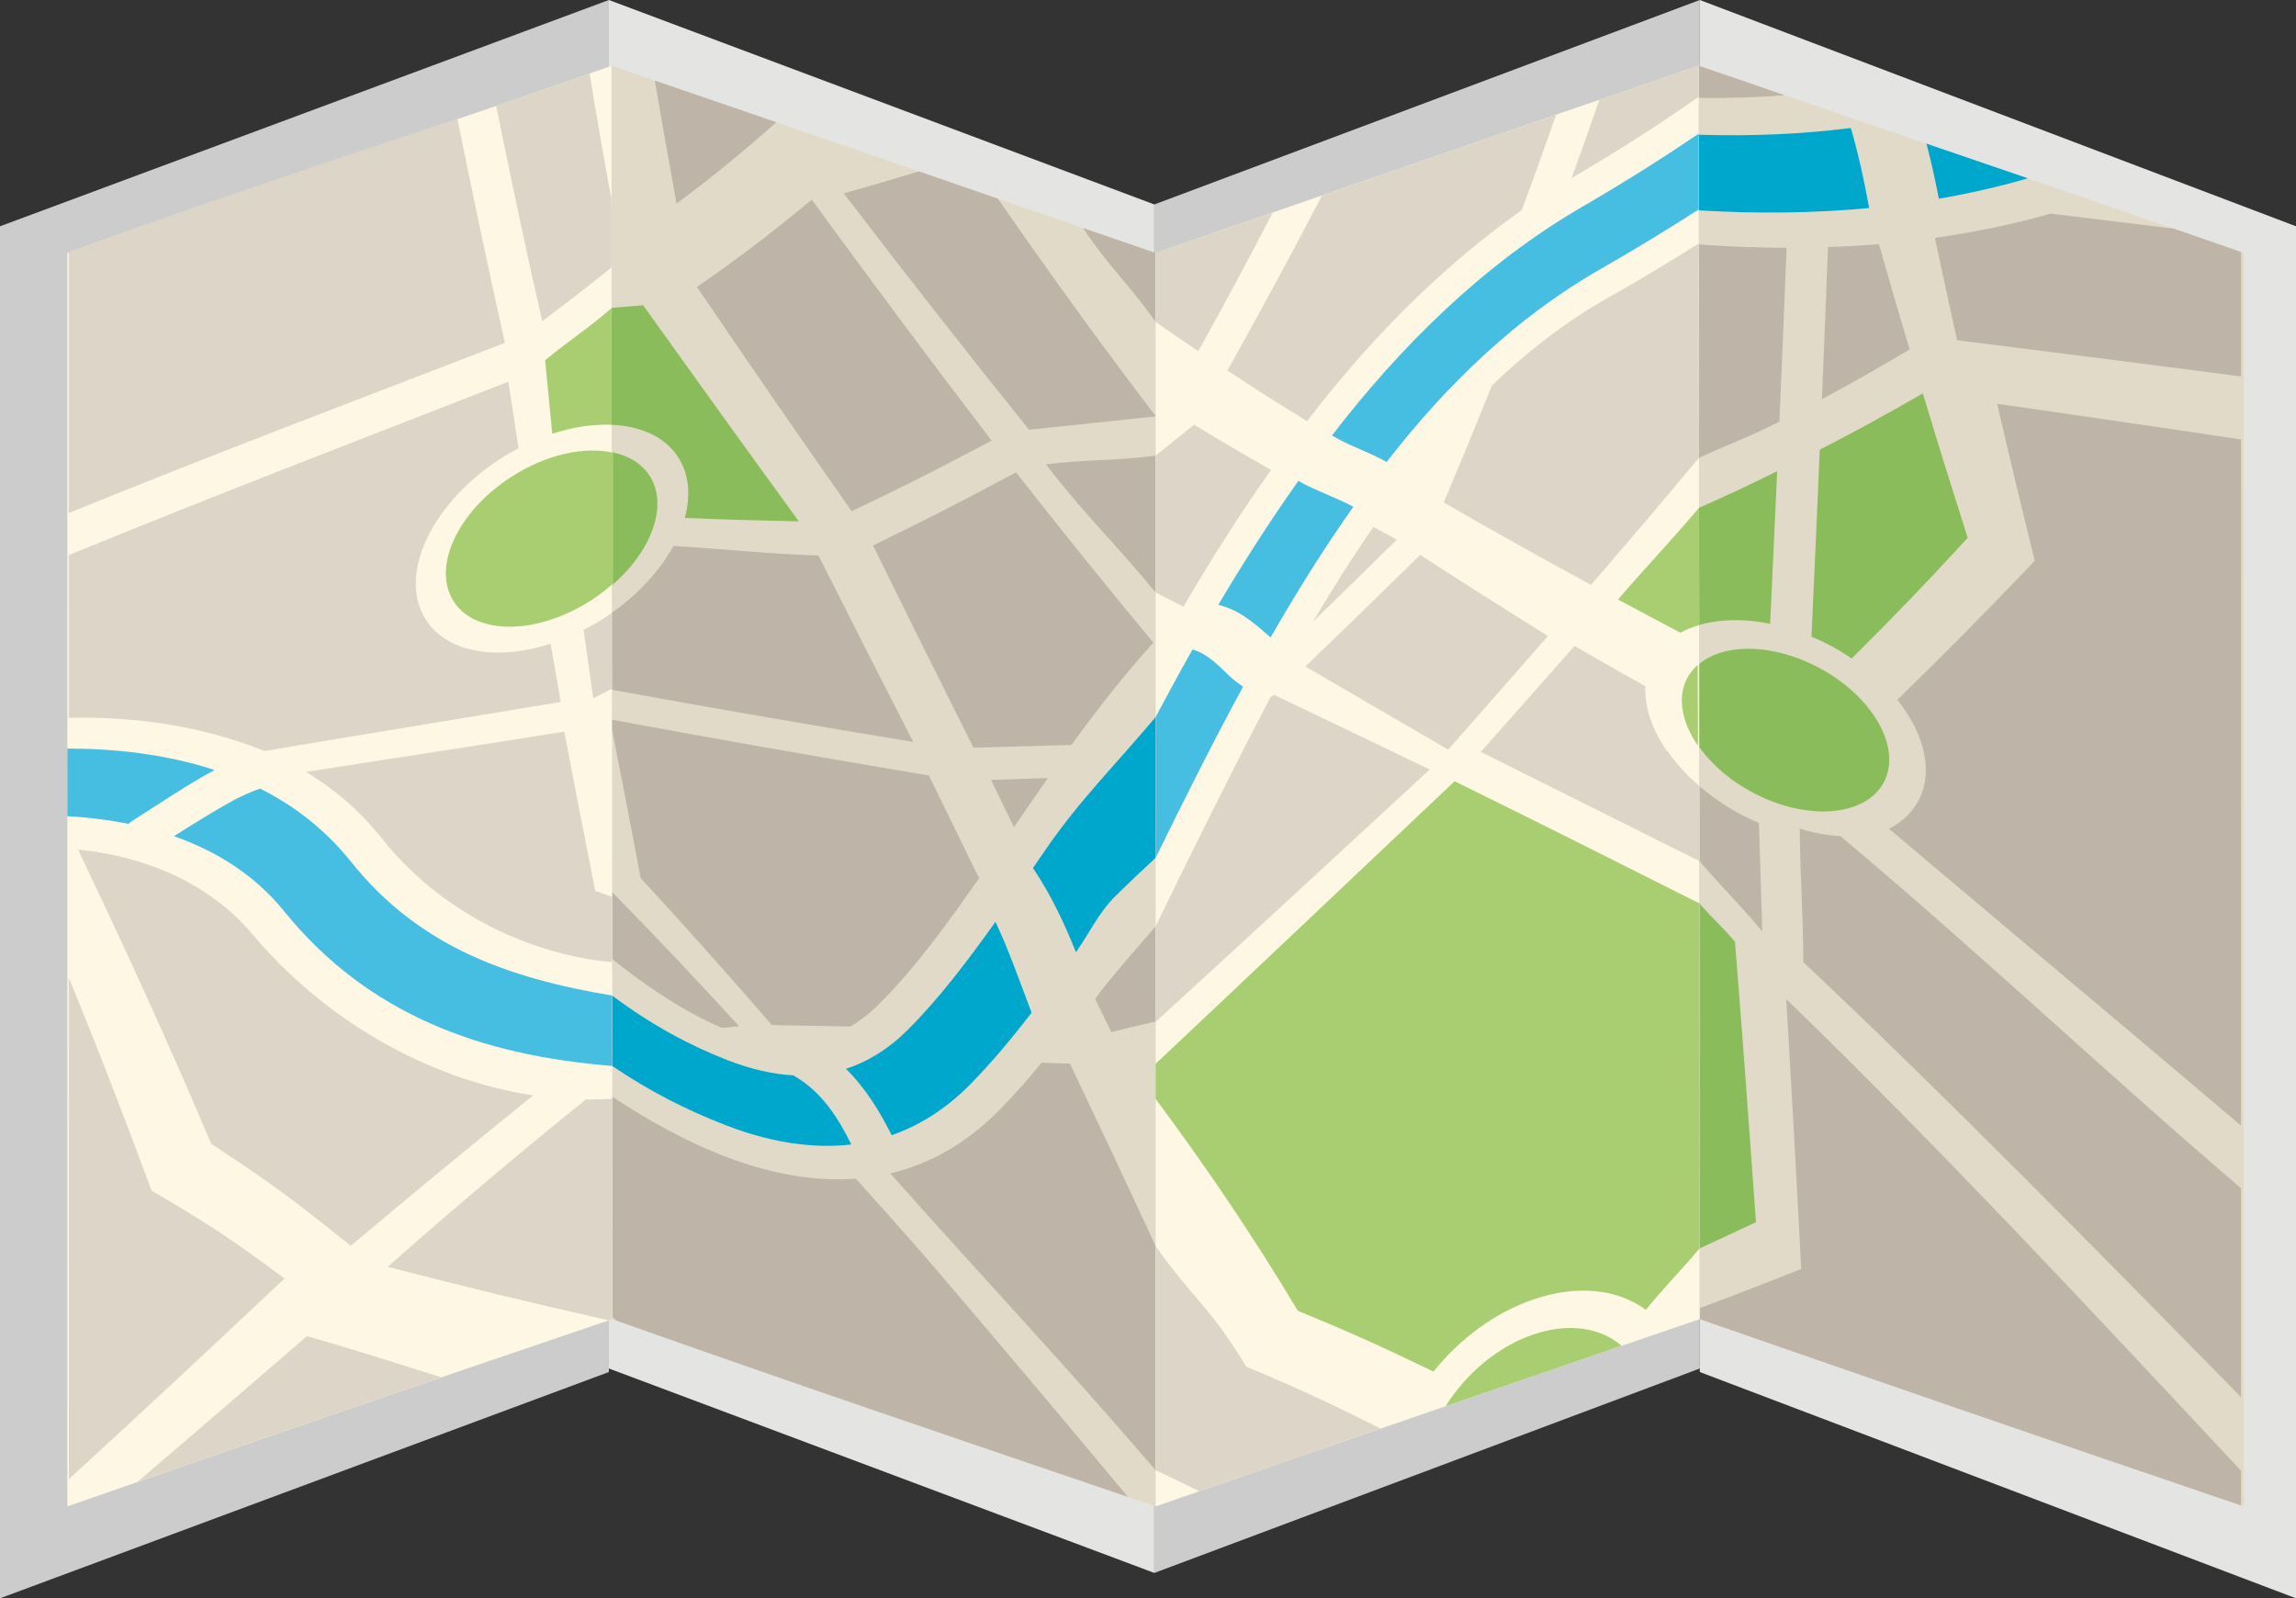 <?xml version="1.0" encoding="UTF-8"?>
<svg width="181px" height="126px" viewBox="0 0 181 126" version="1.1" xmlns="http://www.w3.org/2000/svg" xmlns:xlink="http://www.w3.org/1999/xlink">
    <rect x="0" y="0" width="181" height="126" fill="#333333" stroke="none"/>
    <title>mapaSVG</title>
    <g id="PROTOTIPO" stroke="none" stroke-width="1" fill="none" fill-rule="evenodd">
        <g id="mapa">
            <polygon id="Fill-1" fill="#DDD6C8" points="48 63 47 63.162 48 68"></polygon>
            <polygon id="Fill-2" fill="#CBCCCB" points="48 0 0 17.839 0 126 48 108.162"></polygon>
            <polygon id="Fill-3" fill="#E4E4E3" points="48 0 48 107.883 91 124 91 16.118"></polygon>
            <polygon id="Fill-4" fill="#CBCCCB" points="134 0 91 16.118 91 124 134 107.883"></polygon>
            <polygon id="Fill-5" fill="#E4E4E3" points="134 0 134 108.162 181 126 181 17.839"></polygon>
            <g id="Group-138" transform="translate(5, 5)">
                <path d="M171.885,113.753 C171.884,80.817 171.885,47.88 171.885,14.944 C157.584,9.96 143.24,5.1 128.916,0.182 C128.921,33.118 128.987,66.054 128.991,98.992 C143.274,103.958 157.565,108.894 171.885,113.753" id="Fill-6" fill="#E2DAC8"></path>
                <path d="M128.99,93.413 C130.805,92.579 131.69,92.166 133.428,91.347 C132.906,83.977 132.363,76.608 131.776,69.243 C130.665,67.939 130.104,67.52 128.973,66.219 C128.983,75.361 128.988,84.271 128.99,93.413" id="Fill-8" fill="#8BBC5C"></path>
                <path d="M128.991,98.992 C143.2,103.931 157.418,108.844 171.665,113.678 L171.665,110.942 C159.902,98.353 148.186,85.765 135.815,73.757 C136.236,80.85 136.63,87.942 136.993,95.038 C133.901,96.259 132.318,96.882 128.991,98.127 L128.991,98.992 Z" id="Fill-10" fill="#BEB5A8"></path>
                <path d="M140.079,60.912 C139.085,60.863 138.012,60.672 136.88,60.322 C136.9,64.055 137.143,66.973 137.162,70.847 C148.967,81.982 160.292,93.569 171.665,105.137 C171.667,99.649 171.665,94.161 171.667,88.674 C161.222,79.757 150.617,69.721 140.079,60.912" id="Fill-12" fill="#BEB5A8"></path>
                <path d="M128.916,0.182 L128.916,2.722 C131.237,2.75 133.493,2.674 135.691,2.507 C133.001,1.586 131.649,1.123 128.916,0.182" id="Fill-14" fill="#BEB5A8"></path>
                <path d="M128.918,14.268 C128.922,19.952 128.926,25.408 128.931,31.092 C131.513,29.906 132.776,29.515 135.275,28.233 C135.503,23.004 135.616,20.302 135.844,14.536 C133.589,14.531 131.282,14.442 128.918,14.268" id="Fill-16" fill="#BEB5A8"></path>
                <path d="M139.105,14.478 C138.912,19.498 138.817,21.871 138.625,26.467 C141.414,24.96 142.791,24.176 145.54,22.543 C144.576,19.306 144.092,17.652 143.124,14.245 C141.804,14.355 140.464,14.431 139.105,14.478" id="Fill-18" fill="#BEB5A8"></path>
                <path d="M166.398,13.031 C162.482,12.545 160.542,12.311 156.664,11.839 C153.756,12.669 150.708,13.304 147.534,13.751 C148.235,17.068 148.586,18.678 149.284,21.822 C156.747,22.767 164.212,23.696 171.67,24.679 C171.671,20.902 171.671,18.95 171.671,14.869 C169.552,14.127 168.498,13.76 166.398,13.031" id="Fill-20" fill="#BEB5A8"></path>
                <path d="M128.917,11.583 C133.616,11.869 138.092,11.804 142.352,11.399 C141.978,9.354 141.537,7.255 140.906,5.089 C137.141,5.569 133.148,5.751 128.916,5.622 C128.917,8.063 128.916,9.253 128.917,11.583" id="Fill-22" fill="#00A7CC"></path>
                <path d="M146.869,6.325 C147.259,7.801 147.573,9.247 147.843,10.666 C150.266,10.249 152.608,9.712 154.862,9.057 C151.667,7.963 150.072,7.419 146.869,6.325" id="Fill-24" fill="#00A7CC"></path>
                <path d="M128.818,53.692 C129.771,55.107 131.251,56.447 133.115,57.449 C137.373,59.74 142.016,59.406 143.487,56.704 C144.957,54.002 142.697,49.955 138.439,47.665 C134.738,45.674 130.748,45.668 128.802,47.474 L128.818,53.692 Z" id="Fill-26" fill="#8BBC5C"></path>
                <path d="M152.441,26.83 C153.631,31.956 154.223,34.409 155.406,39.211 C151.862,42.932 148.245,46.581 144.57,50.171 C146.718,52.861 147.46,55.872 146.211,58.166 C145.702,59.102 144.908,59.823 143.917,60.334 C152.765,67.824 162.879,76.269 171.666,83.737 C171.668,65.707 171.669,47.678 171.67,29.646 C165.264,28.681 158.853,27.755 152.441,26.83" id="Fill-28" fill="#BEB5A8"></path>
                <path d="M139.383,45.94 C139.943,46.24 140.469,46.569 140.975,46.911 C144.637,43.258 146.471,41.36 150.12,37.4 C148.71,32.964 148.002,30.703 146.581,26.009 C143.354,27.865 141.739,28.752 138.457,30.451 C138.196,36.572 138.064,39.486 137.804,45.191 C138.332,45.413 138.86,45.658 139.383,45.94" id="Fill-30" fill="#8BBC5C"></path>
                <path d="M134.547,44.174 C134.769,39.488 134.88,37.096 135.101,32.146 C132.673,33.341 131.447,33.918 128.936,35.032 C128.94,38.801 128.943,40.693 128.946,44.272 C130.555,43.799 132.497,43.761 134.547,44.174" id="Fill-32" fill="#8BBC5C"></path>
                <path d="M132.182,59.174 C130.983,58.527 129.905,57.778 128.963,56.966 C128.965,59.158 128.967,60.481 128.969,62.886 C130.982,65.192 131.973,66.113 133.926,68.425 C133.819,64.946 133.767,63.243 133.661,59.878 C133.166,59.665 132.672,59.437 132.182,59.174" id="Fill-34" fill="#BEB5A8"></path>
                <path d="M86.098,113.753 L86.098,14.944 C71.799,10.024 57.511,5.077 43.205,0.182 C43.206,33.118 43.267,66.054 43.269,98.992 C57.497,104.053 71.805,108.875 86.098,113.753" id="Fill-36" fill="#E2DAC8"></path>
                <path d="M67.435,8.51 C65.074,9.229 63.894,9.576 61.514,10.243 C66.31,16.515 71.17,22.726 76.123,28.876 C80.07,28.47 82.051,28.256 86.098,27.823 L86.098,27.785 C81.814,22.179 77.679,16.463 73.668,10.663 C71.173,9.802 69.931,9.372 67.435,8.51" id="Fill-38" fill="#BEB5A8"></path>
                <path d="M58.996,10.739 C55.426,13.67 53.629,15.041 49.943,17.624 C53.963,23.548 58.027,29.442 62.138,35.303 C66.572,33.186 68.757,32.078 73.171,29.735 C68.368,23.457 63.652,17.125 58.996,10.739" id="Fill-40" fill="#BEB5A8"></path>
                <path d="M46.619,1.35 C47.309,5.37 47.652,7.304 48.337,11.061 C51.539,8.64 53.105,7.359 56.21,4.641 C52.444,3.345 50.538,2.691 46.619,1.35" id="Fill-42" fill="#BEB5A8"></path>
                <path d="M80.377,12.976 C82.645,16.341 83.786,17.122 86.098,20.373 L86.098,14.943 C83.79,14.151 82.648,13.758 80.377,12.976" id="Fill-44" fill="#BEB5A8"></path>
                <path d="M43.253,65.315 C43.254,67.407 43.255,68.462 43.257,70.61 C46.226,72.972 49.155,74.866 51.913,76.029 C52.459,75.98 52.731,75.957 53.272,75.907 C49.378,71.665 47.391,69.558 43.253,65.315" id="Fill-46" fill="#BEB5A8"></path>
                <path d="M83.921,113.007 C78.553,106.572 73.161,100.161 67.706,93.801 C65.615,91.427 64.571,90.253 62.468,87.918 C59.138,88.17 55.878,87.483 53.098,86.514 C52.72,86.382 52.332,86.238 51.946,86.088 C49.108,84.978 46.205,83.393 43.264,81.453 C43.268,87.241 43.268,93.029 43.269,98.817 C43.393,98.931 43.454,98.987 43.577,99.102 C56.981,103.864 70.453,108.425 83.921,113.007" id="Fill-48" fill="#BEB5A8"></path>
                <path d="M68.228,56.136 C59.885,54.733 51.556,53.283 43.239,51.736 C43.239,52.03 43.239,52.179 43.24,52.472 C44.153,57.128 44.608,59.454 45.509,64.226 C49.017,68.033 52.461,71.895 55.848,75.809 C58.354,75.864 59.589,75.887 62.049,75.928 C62.812,75.469 63.543,74.897 64.243,74.206 C67.007,71.477 69.572,67.985 72.184,64.225 C70.6,60.983 69.811,59.371 68.228,56.136" id="Fill-50" fill="#BEB5A8"></path>
                <path d="M74.994,60.128 C75.843,58.877 76.719,57.607 77.61,56.334 C75.807,56.391 74.911,56.422 73.125,56.484 C73.847,57.979 74.209,58.724 74.933,60.216 C74.954,60.186 74.974,60.159 74.994,60.128" id="Fill-52" fill="#BEB5A8"></path>
                <path d="M86.098,68.031 C85.919,68.279 82.737,71.8 81.33,73.737 C81.839,74.785 82.095,75.31 82.608,76.365 C84.002,76.019 84.704,75.851 86.12,75.521 C86.12,72.087 86.098,71.407 86.098,68.031" id="Fill-54" fill="#BEB5A8"></path>
                <path d="M86.097,30.924 C82.592,31.357 80.872,31.191 77.448,31.605 C80.864,36 82.578,37.435 86.098,41.706 C86.098,37.129 86.097,35.875 86.097,30.924" id="Fill-56" fill="#BEB5A8"></path>
                <path d="M79.463,53.73 C81.457,50.983 83.58,48.249 85.926,45.655 C82.243,41.241 78.637,36.764 75.101,32.231 C70.576,34.652 68.342,35.8 63.82,38.001 C66.436,43.326 69.077,48.637 71.739,53.939 C74.809,53.852 76.346,53.808 79.463,53.73" id="Fill-58" fill="#BEB5A8"></path>
                <path d="M86.098,93.222 C83.875,88.419 81.625,83.631 79.353,78.853 C78.454,78.82 78.007,78.805 77.115,78.777 C76.037,80.086 74.935,81.338 73.791,82.503 C71.109,85.235 68.15,86.796 65.182,87.502 C72.24,95.461 79.181,102.822 86.098,110.902 L86.098,93.222 Z" id="Fill-60" fill="#BEB5A8"></path>
                <path d="M86.097,51.532 C82.936,55.296 80.112,58.076 77.466,61.922 C77.119,62.428 76.776,62.927 76.433,63.428 C77.905,65.624 78.923,67.836 79.82,70.068 C80.845,68.621 81.622,66.933 82.927,65.649 C84.222,64.375 84.857,63.777 86.098,62.63 C86.098,58.299 86.097,55.984 86.097,51.532" id="Fill-62" fill="#00A7CC"></path>
                <path d="M73.476,67.672 C71.219,70.842 68.967,73.787 66.548,76.2 C65.087,77.658 63.464,78.682 61.684,79.255 C63.268,80.824 64.345,82.611 65.294,84.493 C67.435,83.747 69.534,82.462 71.481,80.488 C73.166,78.779 74.76,76.867 76.324,74.832 C75.398,72.423 74.586,70.031 73.476,67.672" id="Fill-64" fill="#00A7CC"></path>
                <path d="M57.77,79.915 C57.694,79.869 57.621,79.822 57.552,79.774 C55.933,79.688 54.206,79.296 52.364,78.582 C49.421,77.441 46.355,75.806 43.259,73.486 C43.261,75.678 43.261,76.759 43.263,79.033 C46.248,81.067 49.203,82.528 52.08,83.654 C52.411,83.783 52.75,83.91 53.096,84.032 C55.827,84.983 58.962,85.592 62.115,85.221 C61.117,83.224 59.882,81.194 57.77,79.915" id="Fill-66" fill="#00A7CC"></path>
                <path d="M46.19,32.473 C45.559,31.514 44.526,30.913 43.269,30.656 L43.269,41.12 C46.404,38.406 47.714,34.791 46.19,32.473" id="Fill-68" fill="#8BBC5C"></path>
                <path d="M59.524,38.793 C55.662,38.679 52.055,38.268 48.085,38.04 C47.059,39.929 45.393,41.782 43.23,43.309 C43.232,45.66 43.234,46.943 43.236,49.379 C51.144,50.824 59.062,52.182 66.993,53.491 C64.488,48.6 61.996,43.702 59.524,38.793" id="Fill-70" fill="#BEB5A8"></path>
                <path d="M48.441,31.01 C49.33,32.362 49.465,34.058 48.984,35.833 C52.554,35.975 54.418,36.025 57.976,36.102 C53.859,30.44 49.768,24.759 45.699,19.064 C44.71,19.152 44.213,19.193 43.209,19.271 C43.212,23.091 43.213,24.994 43.216,28.488 C45.492,28.586 47.394,29.418 48.441,31.01" id="Fill-72" fill="#8BBC5C"></path>
                <path d="M128.991,98.992 C128.987,66.054 128.921,33.119 128.915,0.182 C114.627,5.056 100.37,10.024 86.098,14.944 L86.098,113.753 C100.384,108.802 114.682,103.88 128.991,98.992" id="Fill-74" fill="#FDF7E4"></path>
                <path d="M109.669,56.589 C101.813,64.016 93.971,71.457 86.098,78.864 L86.098,81.628 C90.108,87.01 93.868,92.575 97.311,98.331 C101.643,100.12 103.757,101.079 108.005,103.127 C110.078,100.538 112.822,98.49 115.861,97.447 C119.342,96.253 122.519,96.617 124.748,98.255 C126.43,96.206 127.279,95.428 128.99,93.413 C128.987,84.428 128.982,75.205 128.973,66.219 C122.547,62.993 116.126,59.756 109.669,56.589" id="Fill-76" fill="#A9CE71"></path>
                <path d="M122.835,101.094 C121.151,99.643 118.631,99.258 115.846,100.213 C113.061,101.168 110.594,103.265 108.96,105.854 C114.428,103.974 117.147,103.04 122.835,101.094" id="Fill-78" fill="#A9CE71"></path>
                <path d="M97.909,47.541 C101.542,44.042 103.35,42.286 106.956,38.742 C111.016,41.371 113.019,42.634 117.029,45.137 C113.887,48.734 112.313,50.521 109.165,54.098 C104.705,51.494 102.461,50.205 97.909,47.541" id="Fill-80" fill="#DDD6C8"></path>
                <path d="M86.098,14.944 L86.098,20.373 C87.444,21.319 88.118,21.781 89.465,22.688 C91.813,18.438 92.986,16.26 95.333,11.758 C91.641,13.033 89.789,13.673 86.098,14.944" id="Fill-82" fill="#DDD6C8"></path>
                <path d="M86.097,75.565 C93.319,68.951 100.517,62.311 107.709,55.665 C102.854,53.316 100.406,52.159 95.437,49.777 C95.32,49.859 95.261,49.903 95.144,49.986 C92.132,55.755 89.242,61.566 86.396,67.418 C86.296,67.624 86.197,67.826 86.098,68.031 C86.098,70.123 86.097,71.62 86.097,75.565" id="Fill-84" fill="#DDD6C8"></path>
                <path d="M89.134,28.483 C87.921,29.462 87.313,29.95 86.097,30.924 C86.097,35.401 86.097,37.539 86.097,41.706 C86.976,42.156 87.416,42.379 88.293,42.822 C90.422,39.19 92.705,35.573 95.197,32.047 C92.78,30.664 91.566,29.955 89.134,28.483" id="Fill-86" fill="#DDD6C8"></path>
                <path d="M98.513,44.001 C101.161,41.431 102.482,40.14 105.116,37.539 C104.38,37.144 104.011,36.944 103.272,36.543 C101.601,38.949 100.022,41.448 98.513,44.001" id="Fill-88" fill="#DDD6C8"></path>
                <path d="M121.086,2.863 C120.212,5.378 119.772,6.61 118.892,9.034 C118.959,8.995 119.024,8.954 119.091,8.915 C122.471,6.95 125.765,4.837 128.915,2.631 L128.915,0.182 C125.834,1.233 124.264,1.771 121.086,2.863" id="Fill-90" fill="#DDD6C8"></path>
                <path d="M128.918,14.189 C126.568,15.678 124.167,17.119 121.729,18.494 C118.444,20.35 115.418,22.696 112.619,25.381 C111.098,29.157 110.337,30.996 108.814,34.614 C113.495,37.305 115.799,38.589 120.426,41.108 C123.85,37.131 125.56,35.13 128.931,31.092 C128.926,25.458 128.922,19.824 128.918,14.189" id="Fill-92" fill="#DDD6C8"></path>
                <path d="M99.215,10.416 C96.799,15.051 94.314,19.651 91.759,24.212 C94.278,25.865 95.536,26.659 98.035,28.204 C102.861,21.908 108.467,16.158 114.968,11.56 C116.056,8.616 116.599,7.114 117.68,4.034 C111.524,6.157 105.369,8.287 99.215,10.416" id="Fill-94" fill="#DDD6C8"></path>
                <path d="M103.837,107.618 C99.658,105.526 97.56,104.549 93.245,102.74 C90.43,98.03 89,97.367 86.098,93.222 L86.098,110.902 C87.486,111.548 88.174,111.878 89.537,112.561 C95.417,110.523 98.216,109.556 103.837,107.618" id="Fill-96" fill="#DDD6C8"></path>
                <path d="M86.098,62.63 C88.323,58.097 90.58,53.572 92.998,49.126 C92.772,48.984 92.553,48.831 92.346,48.665 C91.491,47.983 90.433,46.581 89.007,46.207 C88.006,47.981 87.04,49.758 86.097,51.531 C86.097,56.038 86.098,58.231 86.098,62.63" id="Fill-98" fill="#45BEE2"></path>
                <path d="M97.354,32.912 C95.091,36.099 93,39.377 91.042,42.682 C92.788,43.083 94.064,44.306 95.163,45.25 C97.193,41.715 99.351,38.256 101.69,34.951 C100.313,34.208 98.729,33.694 97.354,32.912" id="Fill-100" fill="#45BEE2"></path>
                <path d="M128.916,5.534 C125.98,7.533 122.9,9.463 119.728,11.305 C111.964,15.816 105.453,22.245 100.006,29.328 C101.354,30.155 102.96,30.641 104.314,31.421 C108.942,25.434 114.503,20.031 121.092,16.257 C123.738,14.741 126.369,13.157 128.918,11.507 C128.916,9.173 128.917,7.98 128.916,5.534" id="Fill-102" fill="#45BEE2"></path>
                <path d="M128.836,47.418 C128.514,47.704 128.239,48.03 128.033,48.41 C127.191,49.955 127.576,51.942 128.853,53.787 L128.836,47.418 Z" id="Fill-104" fill="#A9CE71"></path>
                <path d="M128.946,44.273 C128.941,40.685 128.94,38.814 128.935,35.032 C126.397,38.025 125.116,39.292 122.551,42.26 C124.545,43.334 125.655,43.926 127.474,44.878 C127.922,44.629 128.417,44.428 128.946,44.273" id="Fill-106" fill="#A9CE71"></path>
                <path d="M126.417,54.158 L126.417,54.22 C125.24,52.519 124.625,50.731 124.712,49.101 C122.696,47.97 121.395,47.231 119.117,45.926 C116.167,49.275 114.689,50.94 111.734,54.277 C117.485,57.135 123.221,60.023 128.969,62.886 C128.966,60.464 128.965,59.173 128.962,56.966 C127.946,56.088 127.086,55.138 126.417,54.158" id="Fill-108" fill="#DDD6C8"></path>
                <path d="M43.269,98.992 C43.267,66.054 43.206,33.119 43.205,0.182 C28.962,5.268 14.521,9.768 0.31,14.944 L0.31,113.753 C14.604,108.759 28.931,103.86 43.269,98.992" id="Fill-110" fill="#FDF7E4"></path>
                <path d="M29.775,103.577 C25.473,102.224 23.438,101.548 19.2,100.331 C14.756,104.171 10.308,108.004 5.843,111.818 C13.813,109.049 21.79,106.305 29.775,103.577" id="Fill-112" fill="#DDD6C8"></path>
                <path d="M0.43,111.604 C6.145,106.381 11.794,101.092 17.433,95.789 C13.395,92.79 11.325,91.407 6.953,88.866 C4.862,83.236 2.72,77.639 0.424,72.09 C0.426,85.261 0.428,98.432 0.43,111.604" id="Fill-114" fill="#DDD6C8"></path>
                <path d="M0.417,14.904 C0.418,21.75 0.419,28.597 0.42,35.444 C11.818,30.806 23.324,26.454 34.806,22.03 C33.478,16.156 32.26,10.264 31.058,4.364 C20.812,7.783 10.541,11.139 0.417,14.904" id="Fill-116" fill="#DDD6C8"></path>
                <path d="M34.11,3.338 C35.27,9.012 36.449,14.678 37.746,20.324 C39.996,18.626 41.096,17.777 43.208,16.085 C43.207,13.976 43.206,12.901 43.205,10.705 C42.504,6.916 42.16,4.946 41.477,0.798 C38.68,1.787 37.189,2.296 34.11,3.338" id="Fill-118" fill="#DDD6C8"></path>
                <path d="M14.911,68.66 C11.499,64.598 6.394,62.494 1.153,61.973 C4.81,69.651 8.348,77.342 11.653,85.175 C16.209,88.143 18.36,89.75 22.65,93.217 C27.401,89.208 32.187,85.259 37.028,81.357 C28.468,80.044 20.412,75.21 14.911,68.66" id="Fill-120" fill="#DDD6C8"></path>
                <path d="M43.254,65.704 C42.719,65.516 42.453,65.421 41.927,65.232 C40.914,60.108 40.431,57.643 39.486,52.679 C32.702,53.766 25.905,54.781 19.118,55.853 C21.358,57.195 23.404,58.953 25.136,61.133 C29.474,66.593 36.222,70.183 43.257,70.858 C43.256,68.769 43.255,67.739 43.254,65.704" id="Fill-122" fill="#DDD6C8"></path>
                <path d="M43.269,98.992 C43.268,93.202 43.268,87.412 43.265,81.622 C42.56,81.664 41.865,81.683 41.183,81.677 C35.873,85.952 30.667,90.353 25.561,94.87 C31.352,96.373 37.147,97.776 42.986,99.086 C43.099,99.049 43.155,99.029 43.269,98.992" id="Fill-124" fill="#DDD6C8"></path>
                <path d="M5.53,59.647 C7.634,58.307 9.756,56.867 11.915,55.701 C7.993,54.42 3.867,54.008 0.31,54.012 L0.31,59.341 C1.867,59.429 3.493,59.619 5.119,59.945 C5.243,59.843 5.38,59.743 5.53,59.647" id="Fill-126" fill="#45BEE2"></path>
                <path d="M43.26,73.485 C35.022,72.104 28.008,69.615 22.677,62.94 C20.66,60.418 18.196,58.512 15.505,57.167 C14.764,57.435 14.032,57.745 13.336,58.13 C11.781,58.987 10.247,59.946 8.714,60.922 C11.994,62.066 15.058,63.944 17.393,66.829 C24.029,75.023 32.973,78.209 43.264,79.033 C43.262,76.773 43.262,75.665 43.26,73.485" id="Fill-128" fill="#45BEE2"></path>
                <path d="M43.338,30.688 C41.076,30.172 38.042,30.814 35.27,32.616 C31.035,35.368 29.027,39.767 30.785,42.441 C32.544,45.115 37.402,45.051 41.637,42.299 C42.255,41.897 42.819,41.458 43.338,40.996 L43.338,30.688 Z" id="Fill-130" fill="#A9CE71"></path>
                <path d="M43.216,28.488 C43.213,24.837 43.211,23.322 43.209,19.293 C41.178,21.039 40.124,21.648 37.974,23.392 C38.2,25.777 38.319,27.01 38.537,29.196 C40.171,28.657 41.769,28.426 43.216,28.488" id="Fill-132" fill="#A9CE71"></path>
                <path d="M28.603,43.903 C26.329,40.445 28.925,34.755 34.403,31.195 C34.89,30.878 35.383,30.6 35.878,30.339 C35.572,28.381 35.399,27.248 35.076,25.091 C23.506,29.608 11.911,34.049 0.42,38.764 C0.421,44.081 0.421,46.607 0.422,51.585 C5.679,51.464 10.957,52.237 15.849,54.206 C23.631,52.896 31.421,51.631 39.206,50.336 C38.883,48.497 38.714,47.531 38.408,45.75 C34.24,47.094 30.302,46.488 28.603,43.903" id="Fill-134" fill="#DDD6C8"></path>
                <path d="M42.64,43.72 C42.103,44.069 41.557,44.374 41.009,44.657 C41.297,46.739 41.458,47.886 41.769,50.054 C42.356,49.747 42.65,49.594 43.236,49.285 C43.234,46.87 43.232,45.577 43.23,43.309 C43.034,43.447 42.843,43.587 42.64,43.72" id="Fill-136" fill="#DDD6C8"></path>
            </g>
        </g>
    </g>
</svg>